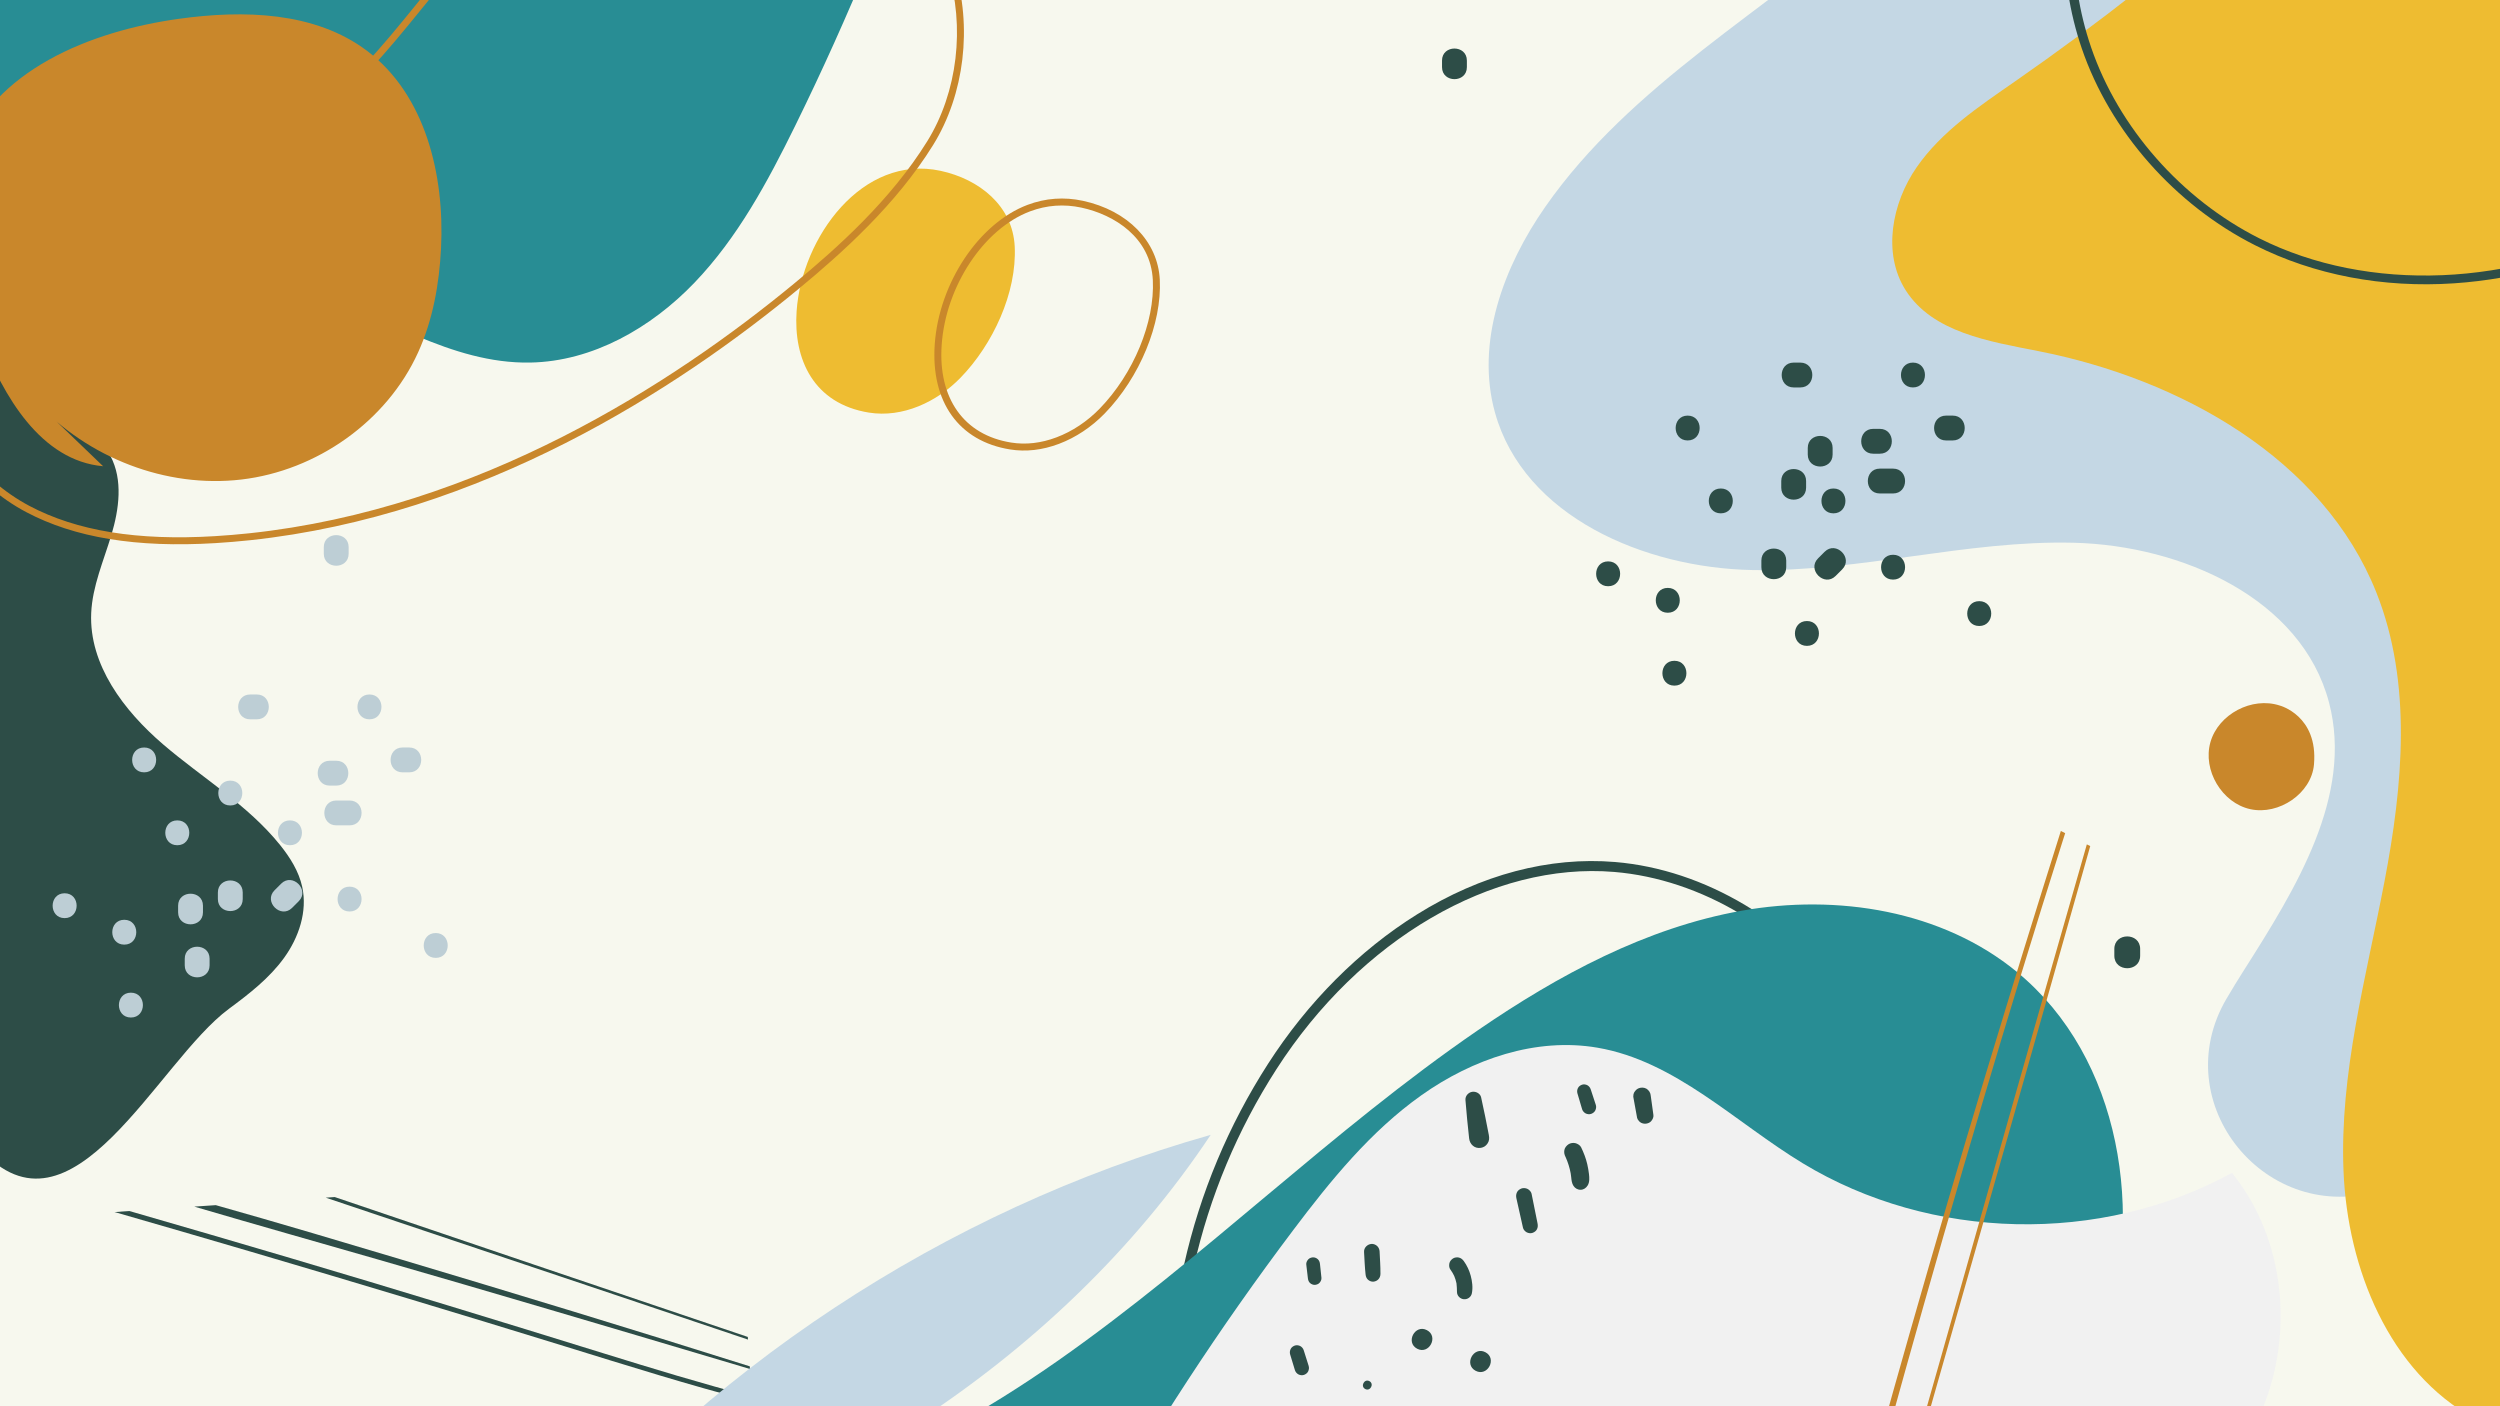 <ns0:svg xmlns:ns0="http://www.w3.org/2000/svg" xmlns:ns1="http://www.w3.org/1999/xlink" version="1.1" x="0px" y="0px" viewBox="0 0 752 423" style="enable-background:new 0 0 752 423;" xml:space="preserve">
<ns0:rect x="0" y="0" width="752" height="423" fill="#333333" stroke="none"/>
<ns0:g id="BACKGROUND">
	
		<ns0:rect x="164.5" y="-164.5" transform="matrix(6.123234e-17 -1 1 6.123234e-17 164.5 587.5)" style="fill:#F7F8EE;" width="423" height="752" />
</ns0:g>
<ns0:g id="PRINT">
	<ns0:g>
		<ns0:defs>
			
				<ns0:rect id="SVGID_1_" x="164.5" y="-164.5" transform="matrix(6.123234e-17 -1 1 6.123234e-17 164.5 587.5)" width="423" height="752" />
		</ns0:defs>
		<ns0:clipPath id="SVGID_00000018237266912563062290000014491882360085259686_">
			<ns0:use ns1:href="#SVGID_1_" style="overflow:visible;" />
		</ns0:clipPath>
		<ns0:g style="clip-path:url(#SVGID_00000018237266912563062290000014491882360085259686_);">
			<ns0:path style="fill:#2D4D47;" d="M579.423,381.528c-1.243-30.172-9.884-57.181-24.985-78.108     c-17.012-23.575-42.76-38.954-68.874-41.14c-36.592-3.063-76.468,20.229-101.612,59.335     c-11.738,18.254-20.099,38.246-24.851,59.42l-2.927-0.656c4.829-21.519,13.326-41.835,25.254-60.387     c11.938-18.565,27.439-34.109,44.831-44.95c19.184-11.959,39.777-17.405,59.555-15.752c26.976,2.258,53.539,18.099,71.058,42.374     c15.446,21.405,24.281,48.979,25.55,79.74L579.423,381.528z" />
		</ns0:g>
		<ns0:path style="clip-path:url(#SVGID_00000018237266912563062290000014491882360085259686_);fill:#EEBC31;" d="M-90.255,199.343    c7.721-22.658,38.152-26.055,51.184-5.975c17.312,26.675,42.73,49.079,68.793,67.956c40.357,29.228,85.039,54.195,116.464,92.866    c10.887,13.398,19.772,29.144,25.58,45.724c23.344,66.646-41.598,131.138-107.503,105.779c-0.721-0.277-1.441-0.564-2.161-0.86    c-34.548-14.208-63.022-40.253-86.865-69.009c-35.595-42.93-62.827-94.048-70.909-149.227    C-100.428,254.137-99.286,225.845-90.255,199.343z" transform="rotate(138.796)" />
		<ns0:path style="clip-path:url(#SVGID_00000018237266912563062290000014491882360085259686_);fill:#2D4D47;" d="M84.276,254.213    c-9.729-12.108-23.451-20.214-35.237-30.329c-11.787-10.116-22.286-23.94-21.605-39.458c0.356-8.107,3.738-15.722,6.064-23.497    c2.326-7.775,3.524-16.541-0.253-23.723c-2.307-4.385-6.212-7.672-10.028-10.833C15.863,120.281,9.212,101.759,0,106.355    c-53.742,26.814-45.898,194.671-5.954,239.199c27.592,30.758,53.202-26.142,74.817-42.105c6.081-4.491,12.156-9.203,16.587-15.328    c4.43-6.126,7.07-13.938,5.462-21.324C89.895,262.12,87.273,257.943,84.276,254.213z" />
		<ns0:g style="clip-path:url(#SVGID_00000018237266912563062290000014491882360085259686_);">
			<ns0:path style="fill:#2D4D47;" d="M139.502,386.343c17.477,5.1,34.936,10.26,52.392,15.431c11.236,3.328,22.471,6.661,33.7,10.016     l-0.054-0.794c-8.889-2.806-17.78-5.602-26.682-8.365c-17.486-5.429-34.995-10.777-52.523-16.068     c-17.443-5.266-34.901-10.483-52.371-15.658c-9.668-2.864-19.359-5.646-29.059-8.396l-6.468,0.44     c9.52,2.783,19.043,5.556,28.582,8.271C104.53,376.203,122.025,381.242,139.502,386.343z" />
			<ns0:path style="fill:#2D4D47;" d="M97.978,360.256c5.241,1.759,10.48,3.524,15.721,5.283c25.008,8.397,50.024,16.772,75.024,25.192     c12.09,4.072,24.181,8.142,36.269,12.217l-0.054-0.798c-8.94-3.021-17.875-6.053-26.817-9.068     c-25.005-8.432-49.989-16.929-74.981-25.401c-7.485-2.537-14.971-5.07-22.455-7.61L97.978,360.256z" />
			<ns0:path style="fill:#2D4D47;" d="M169.923,404.981c18.687,5.768,37.391,11.671,56.336,16.579l-0.099-1.451     c-15.017-3.925-29.89-8.46-44.702-13.055c-31.287-9.707-62.607-19.304-94.018-28.603c-16.155-4.783-32.329-9.504-48.517-14.174     l-4.466,0.304c13.703,3.95,27.4,7.921,41.08,11.952C107.058,385.82,138.525,395.29,169.923,404.981z" />
		</ns0:g>
		<ns0:path style="clip-path:url(#SVGID_00000018237266912563062290000014491882360085259686_);fill:#C4D7E4;" d="M565.43-26.662    c-33.762,29.609-74.884,52.024-100.591,88.844c-12.587,18.028-21.052,40.819-15.129,61.993    c8.732,31.216,44.934,46.657,77.343,47.294c32.408,0.637,64.38-9.023,96.785-8.209c32.404,0.814,68.513,16.717,76.734,48.071    c7.368,28.102-10.043,56.031-25.622,80.553c-1.759,2.769-3.51,5.613-5.215,8.518c-18.426,31.404,11.967,68.7,46.632,57.558    c94.484-30.37,180.152-88.215,242.93-165.149c26.58-32.573,50.095-71.97,46.318-113.841    c-7.11-78.819-102.147-120.143-129.527-194.395c-10.537-28.576-10.127-59.828-14.393-89.985    c-4.265-30.157-15.051-62.026-40.451-78.832c-29.381-19.439-70.266-12.2-99.175,7.936    c-42.464,29.578-55.403,66.185-69.052,112.474C637.493-111.193,606.692-62.848,565.43-26.662z" />
		<ns0:path style="clip-path:url(#SVGID_00000018237266912563062290000014491882360085259686_);fill:#EEBC31;" d="M606.032,24.549    c-10.776,7.486-22.003,14.957-29.483,25.737c-7.479,10.78-10.372,25.901-3.346,36.983c8.096,12.77,25.159,15.43,39.993,18.356    c42.618,8.408,85.578,32.274,101.628,72.639c10.859,27.31,7.946,58.051,2.423,86.917c-5.523,28.865-13.523,57.702-12.32,87.067    c1.204,29.364,13.699,60.35,39.459,74.498c17.781,9.766,39.616,10.176,59.152,4.713c19.537-5.463,37.125-16.322,53.538-28.244    c24.827-18.034,48.996-41.101,54.64-71.263c4.329-23.134-2.984-46.741-11.11-68.83c-12.29-33.406-26.693-66.163-35.421-100.671    c-8.728-34.509-11.525-71.523-0.489-105.365c16.956-51.999,63.666-89.339,84.521-139.901    c11.072-26.843,13.322-60.428-5.434-82.595c-15.284-18.063-40.808-24.087-64.463-23.507c-26.917,0.66-60.996,8.494-82.108,26.364    c-20.073,16.99-35.129,44.638-53.044,64.721C703.123-51.819,656.673-10.629,606.032,24.549z" />
		<ns0:path style="clip-path:url(#SVGID_00000018237266912563062290000014491882360085259686_);fill:#288D94;" d="M168.758,457.779    c53.286,5.655,105.708-17.817,149.589-48.573c43.88-30.756,82.086-69.081,126.29-99.369c24.097-16.51,50.457-30.759,79.214-35.883    c28.757-5.124,60.331-0.119,82.887,18.44c31.33,25.779,38.751,73.062,25.699,111.477c-13.052,38.415-42.948,68.918-75.776,92.76    c-64.301,46.699-153.915,15.519-232.881,24.451c-31.387,3.55-63.694,7.035-94.134-1.402    C199.206,511.243,173.521,489.004,168.758,457.779z" />
		<ns0:path style="clip-path:url(#SVGID_00000018237266912563062290000014491882360085259686_);fill:#F1F1F1;" d="M328.655,462.347    c18.004-32.045,38.157-62.883,60.278-92.238c11.298-14.992,23.32-29.8,38.632-40.661c15.312-10.862,34.469-17.482,52.971-14.3    c23.465,4.036,41.373,22.407,61.728,34.757c38.539,23.383,89.572,24.528,129.121,2.899c19.071,23.492,19.29,59.566,1.92,84.343    c-13.84,19.741-36.592,30.908-58.363,41.266c-34.949,16.628-70.886,33.53-109.466,36.612    C444.192,519.92,379.071,497.531,328.655,462.347z" />
		<ns0:path style="clip-path:url(#SVGID_00000018237266912563062290000014491882360085259686_);fill:#C4D7E4;" d="M158.689,476.956    c52.441-64.811,125.275-112.871,205.489-135.594C317.854,410.949,240.285,458.783,158.689,476.956z" />
		<ns0:g style="clip-path:url(#SVGID_00000018237266912563062290000014491882360085259686_);">
			<ns0:g>
				<ns0:path style="fill:#C9872B;" d="M627.719,253.988c-7.355,25.721-14.741,51.433-22.034,77.172      c-7.366,25.999-14.719,52.002-22.104,77.996c-5.796,20.397-11.591,40.794-17.388,61.191h1.127      c4.87-17.097,9.74-34.193,14.609-51.29c7.402-25.99,14.83-51.971,22.251-77.956c7.421-25.984,14.77-51.988,22.129-77.989      c0.812-2.871,1.624-5.741,2.436-8.612C628.4,254.333,628.061,254.158,627.719,253.988z" />
				<ns0:path style="fill:#C9872B;" d="M619.906,249.95c-7.574,24.037-15.022,48.112-22.316,72.236      c-7.976,26.378-15.744,52.819-23.304,79.32c-6.533,22.9-12.879,45.853-19.1,68.84h2.088c5.211-19.5,10.495-38.981,15.93-58.42      c7.42-26.538,15.049-53.018,22.885-79.437c7.836-26.417,15.881-52.777,24.212-79.043c0.299-0.941,0.603-1.881,0.902-2.823      C620.769,250.399,620.338,250.175,619.906,249.95z" />
			</ns0:g>
		</ns0:g>
		<ns0:g style="clip-path:url(#SVGID_00000018237266912563062290000014491882360085259686_);">
			<ns0:path style="fill:#2D4D47;" d="M445.516,330.062c-0.263-1.17-1.613-1.834-2.711-1.643c-1.142,0.199-2.092,1.254-2,2.461     c0.294,3.863,0.693,7.706,1.109,11.557c0.194,1.797,1.675,3.156,3.544,2.83c0.819-0.142,1.45-0.541,1.932-1.217     c0.598-0.84,0.64-1.657,0.451-2.641C447.11,337.614,446.365,333.832,445.516,330.062z" />
			<ns0:path style="fill:#2D4D47;" d="M460.692,359.053c-0.113-0.563-0.68-1.148-1.166-1.405c-0.518-0.273-1.257-0.369-1.818-0.169     c-0.581,0.207-1.134,0.591-1.405,1.166c-0.282,0.598-0.314,1.172-0.169,1.818c0.663,2.959,1.326,5.919,1.988,8.878     c0.122,0.545,0.641,1.095,1.118,1.346c0.496,0.262,1.204,0.354,1.742,0.162c0.557-0.199,1.086-0.566,1.346-1.118     c0.273-0.58,0.288-1.117,0.162-1.742C461.891,365.011,461.291,362.032,460.692,359.053z" />
			<ns0:path style="fill:#2D4D47;" d="M477.445,350.171c-0.408-1.772-1.067-3.446-1.852-5.082c-0.29-0.605-1.125-1.1-1.75-1.237     c-0.648-0.143-1.492-0.029-2.049,0.352c-0.598,0.408-1.11,1.015-1.237,1.751c-0.13,0.746,0.017,1.373,0.352,2.049     c0.02,0.04,0.038,0.08,0.057,0.119c0.684,1.534,1.179,3.141,1.49,4.791c0.061,0.403,0.123,0.805,0.161,1.211     c0.08,0.862,0.198,1.859,0.695,2.6c0.495,0.737,1.294,1.198,2.196,1.158c0.908-0.04,1.609-0.556,2.069-1.311     c0.607-0.995,0.516-2.31,0.386-3.42C477.844,352.151,477.671,351.152,477.445,350.171z" />
			<ns0:path style="fill:#2D4D47;" d="M475.892,333.636c0.156,0.527,0.573,1.018,1.057,1.273c0.469,0.247,1.139,0.335,1.648,0.153     c0.526-0.188,1.027-0.536,1.273-1.057c0.242-0.514,0.334-1.095,0.153-1.648c-0.515-1.567-1.029-3.134-1.543-4.701     c-0.169-0.514-0.539-0.976-1.021-1.23c-0.453-0.239-1.1-0.323-1.59-0.147c-0.509,0.181-0.993,0.517-1.23,1.02     c-0.238,0.505-0.309,1.047-0.147,1.591C474.958,330.473,475.425,332.054,475.892,333.636z" />
			<ns0:path style="fill:#2D4D47;" d="M497.349,335.418c-0.266-1.921-0.532-3.841-0.798-5.762c-0.022-0.459-0.154-0.885-0.395-1.277     c-0.144-0.176-0.288-0.352-0.433-0.529c-0.582-0.597-1.459-0.792-2.251-0.654c-0.711,0.124-1.26,0.47-1.678,1.058     c-0.233,0.273-0.382,0.59-0.448,0.951c-0.098,0.453-0.079,0.901,0.057,1.344c0.347,1.906,0.694,3.813,1.041,5.719     c0.087,0.323,0.245,0.601,0.472,0.836c0.191,0.279,0.443,0.493,0.754,0.642c0.513,0.242,1.035,0.33,1.597,0.233     c0.516-0.09,1.053-0.325,1.404-0.734C497.087,336.762,497.44,336.077,497.349,335.418z" />
			<ns0:path style="fill:#2D4D47;" d="M431.811,361.264c0.11-1.468-0.069-2.948-0.443-4.37c-0.3-1.138-1.548-1.802-2.656-1.609     c-1.062,0.185-2.127,1.242-1.958,2.41c0.105,0.729,0.125,1.463,0.088,2.197c-0.111,1.012-0.33,2.028-0.651,2.994     c-0.108,0.266-0.211,0.533-0.339,0.79c-0.298,0.605-0.384,1.32-0.183,1.97c0.187,0.606,0.681,1.247,1.263,1.522     c1.256,0.592,2.83,0.208,3.492-1.081c0.386-0.752,0.69-1.55,0.948-2.354C431.634,362.914,431.747,362.121,431.811,361.264z" transform="translate(-162.965, 156.676) rotate(156.096)" />
			<ns0:path style="fill:#2D4D47;" d="M415.242,383.194c0.017-2.262-0.161-4.534-0.263-6.793c-0.026-0.587-0.305-1.198-0.734-1.601     c-0.423-0.397-1.114-0.683-1.702-0.632c-1.242,0.109-2.313,1.131-2.232,2.436c0.139,2.259,0.204,4.537,0.462,6.785     c0.067,0.584,0.263,1.12,0.703,1.533c0.405,0.38,1.066,0.654,1.63,0.605C414.362,385.416,415.232,384.447,415.242,383.194z" />
			<ns0:path style="fill:#2D4D47;" d="M397.047,380.184c-0.056-0.536-0.246-1.036-0.648-1.413c-0.373-0.35-0.983-0.603-1.502-0.557     c-0.523,0.046-1.063,0.239-1.414,0.648c-0.346,0.404-0.621,0.955-0.557,1.503c0.163,1.392,0.326,2.785,0.49,4.177     c0.063,0.533,0.239,1.019,0.64,1.396c0.369,0.346,0.972,0.596,1.485,0.551c0.516-0.045,1.049-0.236,1.397-0.641     c0.345-0.401,0.608-0.94,0.55-1.485C397.341,382.97,397.194,381.577,397.047,380.184z" />
			<ns0:path style="fill:#2D4D47;" d="M392.157,406.152c-0.165-0.525-0.558-1.002-1.045-1.259c-0.464-0.245-1.126-0.331-1.629-0.151     c-0.52,0.186-1.015,0.53-1.258,1.045c-0.243,0.515-0.32,1.074-0.151,1.628c0.479,1.578,0.959,3.155,1.439,4.733     c0.161,0.529,0.569,1.016,1.057,1.273c0.469,0.247,1.139,0.334,1.648,0.153c0.526-0.188,1.027-0.536,1.273-1.057     c0.244-0.518,0.329-1.09,0.153-1.648C393.147,409.297,392.652,407.725,392.157,406.152z" />
			<ns0:path style="fill:#2D4D47;" d="M429.223,400.113c-3.592-1.894-6.543,3.686-2.944,5.583     C429.871,407.591,432.821,402.01,429.223,400.113z" />
			<ns0:path style="fill:#2D4D47;" d="M442.39,383.729c-0.415-1.56-1.13-3.088-2.077-4.396c-0.379-0.524-0.865-0.928-1.514-1.07     c-0.561-0.123-1.29-0.025-1.772,0.305c-0.517,0.353-0.96,0.878-1.07,1.514c-0.101,0.581-0.064,1.283,0.304,1.772     c0.456,0.605,0.831,1.261,1.162,1.941c0.299,0.717,0.53,1.459,0.687,2.221c0.121,0.885,0.126,1.762,0.15,2.657     c0.03,1.128,0.972,2.041,2.066,2.136c1.102,0.095,2.168-0.637,2.403-1.749C443.094,387.334,442.838,385.413,442.39,383.729z" />
			<ns0:path style="fill:#2D4D47;" d="M446.812,406.752c-3.593-1.895-6.543,3.686-2.944,5.583     C447.46,414.23,450.41,408.65,446.812,406.752z" />
			<ns0:path style="fill:#2D4D47;" d="M411.912,415.443c-1.528-0.806-2.782,1.567-1.252,2.374     C412.187,418.623,413.442,416.25,411.912,415.443z" />
			<ns0:path style="fill:#2D4D47;" d="M406.447,400.81c-1.414-0.746-2.575,1.451-1.159,2.198     C406.702,403.754,407.863,401.557,406.447,400.81z" transform="translate(29.684, 79.986)" />
		</ns0:g>
		<ns0:g style="clip-path:url(#SVGID_00000018237266912563062290000014491882360085259686_);">
			<ns0:g>
				<ns0:g>
					<ns0:path style="fill:#BDCED5;" d="M86.964,236.557c0-0.664,0-1.329,0-1.993c0-4.809-7.475-4.818-7.475,0c0,0.664,0,1.329,0,1.993       C79.49,241.366,86.964,241.374,86.964,236.557L86.964,236.557z" transform="rotate(149.007)" />
				</ns0:g>
				<ns0:g>
					<ns0:path style="fill:#BDCED5;" d="M78.991,246.523c0-0.664,0-1.329,0-1.993c0-4.81-7.475-4.818-7.475,0c0,0.664,0,1.329,0,1.993       C71.516,251.333,78.991,251.34,78.991,246.523L78.991,246.523z" transform="translate(25.881, -79.959)" />
				</ns0:g>
				<ns0:g>
					<ns0:path style="fill:#BDCED5;" d="M87.213,254.247c4.81,0,4.818-7.475,0-7.475C82.404,246.772,82.396,254.247,87.213,254.247       L87.213,254.247z" />
				</ns0:g>
				<ns0:g>
					<ns0:path style="fill:#BDCED5;" d="M101.166,228.833c-0.664,0-1.329,0-1.993,0c-4.81,0-4.818,7.475,0,7.475       c0.664,0,1.329,0,1.993,0C105.976,236.307,105.984,228.833,101.166,228.833L101.166,228.833z" />
				</ns0:g>
				<ns0:g>
					<ns0:path style="fill:#BDCED5;" d="M75.254,216.375c0.664,0,1.329,0,1.993,0c4.81,0,4.818-7.475,0-7.475c-0.664,0-1.329,0-1.993,0       C70.444,208.9,70.436,216.375,75.254,216.375L75.254,216.375z" />
				</ns0:g>
				<ns0:g>
					<ns0:path style="fill:#BDCED5;" d="M105.152,240.792c-1.329,0-2.658,0-3.986,0c-4.81,0-4.818,7.475,0,7.475       c1.329,0,2.658,0,3.986,0C109.962,248.267,109.97,240.792,105.152,240.792L105.152,240.792z" />
				</ns0:g>
				<ns0:g>
					<ns0:path style="fill:#BDCED5;" d="M65.537,268.449c0,0.664,0,1.329,0,1.993c0,4.81,7.475,4.818,7.475,0c0-0.664,0-1.329,0-1.993       C73.011,263.639,65.537,263.631,65.537,268.449L65.537,268.449z" />
				</ns0:g>
				<ns0:g>
					<ns0:path style="fill:#BDCED5;" d="M53.328,254.247c4.81,0,4.817-7.475,0-7.475C48.518,246.772,48.51,254.247,53.328,254.247       L53.328,254.247z" />
				</ns0:g>
				<ns0:g>
					<ns0:path style="fill:#BDCED5;" d="M87.863,273.085c0.664-0.664,1.329-1.329,1.993-1.993c3.406-3.406-1.878-8.693-5.285-5.285       c-0.664,0.664-1.329,1.329-1.993,1.993C79.172,271.205,84.455,276.492,87.863,273.085L87.863,273.085z" />
				</ns0:g>
				<ns0:g>
					<ns0:path style="fill:#BDCED5;" d="M53.577,272.435c0,0.664,0,1.329,0,1.993c0,4.81,7.475,4.818,7.475,0c0-0.664,0-1.329,0-1.993       C61.052,267.626,53.577,267.617,53.577,272.435L53.577,272.435z" />
				</ns0:g>
				<ns0:g>
					<ns0:path style="fill:#BDCED5;" d="M63.045,290.375c0-0.664,0-1.329,0-1.993c0-4.81-7.475-4.818-7.475,0c0,0.664,0,1.329,0,1.993       C55.57,295.184,63.045,295.192,63.045,290.375L63.045,290.375z" />
				</ns0:g>
				<ns0:g>
					<ns0:path style="fill:#BDCED5;" d="M79.24,294.112c4.81,0,4.818-7.475,0-7.475C74.431,286.637,74.423,294.112,79.24,294.112       L79.24,294.112z" transform="translate(-200.991, 52.197)" />
				</ns0:g>
				<ns0:g>
					<ns0:path style="fill:#BDCED5;" d="M37.382,284.146c4.81,0,4.818-7.475,0-7.475C32.572,276.671,32.564,284.146,37.382,284.146       L37.382,284.146z" />
				</ns0:g>
				<ns0:g>
					<ns0:path style="fill:#BDCED5;" d="M69.274,242.287c4.81,0,4.818-7.475,0-7.475C64.464,234.813,64.456,242.287,69.274,242.287       L69.274,242.287z" />
				</ns0:g>
				<ns0:g>
					<ns0:path style="fill:#BDCED5;" d="M43.362,232.321c4.81,0,4.818-7.475,0-7.475C38.552,224.846,38.544,232.321,43.362,232.321       L43.362,232.321z" />
				</ns0:g>
				<ns0:g>
					<ns0:path style="fill:#BDCED5;" d="M19.442,276.172c4.81,0,4.818-7.475,0-7.475C14.633,268.698,14.625,276.172,19.442,276.172       L19.442,276.172z" />
				</ns0:g>
				<ns0:g>
					<ns0:path style="fill:#BDCED5;" d="M39.375,306.071c4.81,0,4.818-7.475,0-7.475C34.565,298.597,34.558,306.071,39.375,306.071       L39.375,306.071z" />
				</ns0:g>
				<ns0:g>
					<ns0:path style="fill:#BDCED5;" d="M105.152,274.179c4.81,0,4.818-7.475,0-7.475C100.343,266.705,100.335,274.179,105.152,274.179       L105.152,274.179z" />
				</ns0:g>
				<ns0:g>
					<ns0:path style="fill:#BDCED5;" d="M111.132,216.375c4.81,0,4.818-7.475,0-7.475C106.323,208.9,106.315,216.375,111.132,216.375       L111.132,216.375z" />
				</ns0:g>
				<ns0:g>
					<ns0:path style="fill:#BDCED5;" d="M131.065,288.132c4.81,0,4.818-7.475,0-7.475C126.255,280.657,126.247,288.132,131.065,288.132       L131.065,288.132z" />
				</ns0:g>
				<ns0:g>
					<ns0:path style="fill:#BDCED5;" d="M121.099,232.321c0.664,0,1.329,0,1.993,0c4.81,0,4.818-7.475,0-7.475c-0.664,0-1.329,0-1.993,0       C116.289,224.846,116.281,232.321,121.099,232.321L121.099,232.321z" />
				</ns0:g>
			</ns0:g>
		</ns0:g>
		<ns0:g style="clip-path:url(#SVGID_00000018237266912563062290000014491882360085259686_);">
			<ns0:g>
				<ns0:path style="fill:#2D4D47;" d="M551.25,136.725c0-0.664,0-1.329,0-1.993c0-4.81-7.475-4.818-7.475,0c0,0.664,0,1.329,0,1.993      C543.775,141.535,551.25,141.543,551.25,136.725L551.25,136.725z" />
			</ns0:g>
			<ns0:g>
				<ns0:path style="fill:#2D4D47;" d="M543.277,146.691c0-0.664,0-1.329,0-1.993c0-4.81-7.475-4.818-7.475,0c0,0.664,0,1.329,0,1.993      C535.802,151.501,543.277,151.509,543.277,146.691L543.277,146.691z" />
			</ns0:g>
			<ns0:g>
				<ns0:path style="fill:#2D4D47;" d="M551.499,154.415c4.81,0,4.818-7.475,0-7.475C546.69,146.941,546.681,154.415,551.499,154.415      L551.499,154.415z" />
			</ns0:g>
			<ns0:g>
				<ns0:path style="fill:#2D4D47;" d="M565.452,129.001c-0.664,0-1.329,0-1.993,0c-4.81,0-4.818,7.475,0,7.475c0.664,0,1.329,0,1.993,0      C570.261,136.476,570.269,129.001,565.452,129.001L565.452,129.001z" />
			</ns0:g>
			<ns0:g>
				<ns0:path style="fill:#2D4D47;" d="M539.54,116.543c0.664,0,1.329,0,1.993,0c4.81,0,4.818-7.474,0-7.474c-0.664,0-1.329,0-1.993,0      C534.73,109.069,534.722,116.543,539.54,116.543L539.54,116.543z" />
			</ns0:g>
			<ns0:g>
				<ns0:path style="fill:#2D4D47;" d="M569.438,140.961c-1.329,0-2.658,0-3.987,0c-4.809,0-4.818,7.475,0,7.475      c1.329,0,2.658,0,3.987,0C574.248,148.435,574.256,140.961,569.438,140.961L569.438,140.961z" />
			</ns0:g>
			<ns0:g>
				<ns0:path style="fill:#2D4D47;" d="M529.822,168.617c0,0.664,0,1.329,0,1.993c0,4.81,7.475,4.818,7.475,0c0-0.664,0-1.329,0-1.993      C537.297,163.808,529.822,163.8,529.822,168.617L529.822,168.617z" />
			</ns0:g>
			<ns0:g>
				<ns0:path style="fill:#2D4D47;" d="M517.614,154.415c4.81,0,4.817-7.475,0-7.475C512.804,146.941,512.796,154.415,517.614,154.415      L517.614,154.415z" />
			</ns0:g>
			<ns0:g>
				<ns0:path style="fill:#2D4D47;" d="M552.149,173.253c0.664-0.664,1.329-1.329,1.993-1.993c3.406-3.406-1.878-8.693-5.285-5.285      c-0.664,0.664-1.329,1.329-1.993,1.993C543.457,171.373,548.741,176.66,552.149,173.253L552.149,173.253z" />
			</ns0:g>
			<ns0:g>
				<ns0:path style="fill:#2D4D47;" d="M517.863,172.604c0,0.664,0,1.329,0,1.993c0,4.81,7.475,4.818,7.475,0c0-0.664,0-1.329,0-1.993      C525.337,167.794,517.863,167.786,517.863,172.604L517.863,172.604z" transform="translate(-84.102, -154.396)" />
			</ns0:g>
			<ns0:g>
				<ns0:path style="fill:#2D4D47;" d="M527.331,190.543c0-0.664,0-1.329,0-1.993c0-4.81-7.475-4.818-7.475,0c0,0.664,0,1.329,0,1.993      C519.856,195.353,527.331,195.361,527.331,190.543L527.331,190.543z" transform="translate(95.861, 89.522) scale(1.039, 1.039)" />
			</ns0:g>
			<ns0:g>
				<ns0:path style="fill:#2D4D47;" d="M543.526,194.28c4.81,0,4.818-7.475,0-7.475C538.716,186.806,538.708,194.28,543.526,194.28      L543.526,194.28z" />
			</ns0:g>
			<ns0:g>
				<ns0:path style="fill:#2D4D47;" d="M501.668,184.314c4.81,0,4.818-7.475,0-7.475C496.858,176.839,496.85,184.314,501.668,184.314      L501.668,184.314z" />
			</ns0:g>
			<ns0:g>
				<ns0:path style="fill:#2D4D47;" d="M533.56,142.456c4.81,0,4.818-7.475,0-7.475C528.75,134.981,528.742,142.456,533.56,142.456      L533.56,142.456z" transform="rotate(216.447)" />
			</ns0:g>
			<ns0:g>
				<ns0:path style="fill:#2D4D47;" d="M507.647,132.49c4.81,0,4.818-7.475,0-7.475C502.838,125.015,502.83,132.49,507.647,132.49      L507.647,132.49z" />
			</ns0:g>
			<ns0:g>
				<ns0:path style="fill:#2D4D47;" d="M483.728,176.341c4.81,0,4.818-7.475,0-7.475C478.919,168.866,478.911,176.341,483.728,176.341      L483.728,176.341z" />
			</ns0:g>
			<ns0:g>
				<ns0:path style="fill:#2D4D47;" d="M503.661,206.24c4.81,0,4.818-7.475,0-7.475C498.851,198.765,498.843,206.24,503.661,206.24      L503.661,206.24z" />
			</ns0:g>
			<ns0:g>
				<ns0:path style="fill:#2D4D47;" d="M569.438,174.348c4.81,0,4.818-7.475,0-7.475C564.629,166.873,564.621,174.348,569.438,174.348      L569.438,174.348z" />
			</ns0:g>
			<ns0:g>
				<ns0:path style="fill:#2D4D47;" d="M575.418,116.543c4.81,0,4.818-7.474,0-7.474C570.608,109.069,570.6,116.543,575.418,116.543      L575.418,116.543z" />
			</ns0:g>
			<ns0:g>
				<ns0:path style="fill:#2D4D47;" d="M595.351,188.301c4.81,0,4.818-7.475,0-7.475C590.541,180.826,590.533,188.301,595.351,188.301      L595.351,188.301z" />
			</ns0:g>
			<ns0:g>
				<ns0:path style="fill:#2D4D47;" d="M585.384,132.49c0.664,0,1.329,0,1.993,0c4.81,0,4.818-7.475,0-7.475c-0.664,0-1.329,0-1.993,0      C580.575,125.015,580.567,132.49,585.384,132.49L585.384,132.49z" />
			</ns0:g>
		</ns0:g>
		<ns0:path style="clip-path:url(#SVGID_00000018237266912563062290000014491882360085259686_);fill:#C9872B;" d="M696.048,229.94    c-0.752,8.738-10.563,15.329-19.133,13.464c-8.57-1.865-14.42-11.739-12.014-20.174c2.406-8.434,12.498-13.738,20.834-11.01    C685.734,212.221,697.314,215.22,696.048,229.94z" />
		<ns0:g style="clip-path:url(#SVGID_00000018237266912563062290000014491882360085259686_);">
			<ns0:path style="fill:#2D4D47;" d="M630.533-53.603c-8.336,22.939-8.862,46.401-1.526,67.85     c8.264,24.163,27.152,45.624,50.523,57.408c32.748,16.512,76.803,14.687,112.255-4.637c16.549-9.02,30.534-20.647,41.566-34.557     l2.49,1.627c-11.211,14.137-25.423,25.952-42.241,35.12c-16.831,9.174-35.997,14.713-55.425,16.017     c-21.431,1.439-42.114-2.518-59.815-11.441c-24.142-12.173-43.636-34.294-52.147-59.175c-7.504-21.939-6.979-45.897,1.519-69.285     L630.533-53.603z" />
		</ns0:g>
		<ns0:path style="clip-path:url(#SVGID_00000018237266912563062290000014491882360085259686_);fill:#EEBC31;" d="M239.621,93.601    c-1.01,14.555,5.169,27.846,21.76,30.511c10.094,1.621,20.441-3.181,27.566-10.513c9.629-9.908,16.978-25.491,16.279-39.467    c-0.611-12.215-10.614-20.221-22.297-22.748C259.401,46.296,241.161,71.417,239.621,93.601z" />
		<ns0:g style="clip-path:url(#SVGID_00000018237266912563062290000014491882360085259686_);">
			<ns0:g>
				<ns0:path style="fill:#C9872B;" d="M309.081,61.623c0.002-0.001,0.002-0.001,0.002-0.001c5.391-2.032,10.996-2.442,16.661-1.217      c13.472,2.913,22.547,12.225,23.121,23.721c0.661,13.195-6,29.37-16.573,40.249c-3.965,4.081-8.726,7.243-13.767,9.144      c-4.982,1.879-9.932,2.442-14.715,1.673c-15.38-2.469-23.844-14.289-22.642-31.619      C282.444,85.178,294.446,67.143,309.081,61.623z M317.784,131.558c4.756-1.793,9.251-4.782,13.002-8.643      c10.194-10.487,16.616-26.032,15.985-38.684c-0.64-12.769-11.511-19.621-21.471-21.775c-5.264-1.138-10.469-0.758-15.477,1.129      c-13.919,5.248-25.339,22.502-26.565,40.136c-1.118,16.131,6.688,27.122,20.882,29.401      C308.559,133.832,313.149,133.306,317.784,131.558z" />
			</ns0:g>
		</ns0:g>
		<ns0:path style="clip-path:url(#SVGID_00000018237266912563062290000014491882360085259686_);fill:#288D94;" d="M281.055-64.049    C269.39-29.192,255.388,4.882,239.174,37.87c-8.281,16.848-17.308,33.65-30.307,47.194    c-12.999,13.544-30.572,23.646-49.342,23.995c-23.805,0.443-44.845-14.237-67.158-22.544    C50.123,70.787-0.217,79.248-34.999,107.921C-58.144,88.429-65.135,53.039-52.727,25.44c9.886-21.989,30.136-37.231,49.574-51.494    C28.05-48.951,60.173-72.301,97.487-82.575C156.76-98.895,224.927-89.136,281.055-64.049z" />
		<ns0:g style="clip-path:url(#SVGID_00000018237266912563062290000014491882360085259686_);">
			<ns0:path style="fill:#C9872B;" d="M211.796-47.637c0.002,0,0.002,0,0.004,0c18.642-1.984,34.947-0.448,45.909,4.325     c14.064,6.122,24.481,18.058,29.334,33.61c5.515,17.671,3.08,38.098-6.353,53.312c-11.108,17.912-27.379,32.475-40.313,43.161     c-36.853,30.449-95.426,68.304-165.172,75.727c-3.471,0.369-6.983,0.664-10.439,0.874c-23.696,1.442-42.314-1.615-56.918-9.35     c-15.622-8.274-30.41-25.812-28.237-46.341c2.082-19.654,19.884-37.645,47.617-48.127c7.126-2.693,14.581-4.965,21.791-7.162     c15.17-4.623,30.857-9.402,43.969-18.316c12.455-8.469,22.168-20.401,31.56-31.939c9.812-12.053,19.958-24.517,33.305-33.188     C170.164-39.05,190.836-45.406,211.796-47.637z M74.982,160.411c69.226-7.368,127.426-44.993,164.06-75.258     c12.809-10.584,28.917-24.996,39.865-42.65c9.123-14.711,11.473-34.475,6.134-51.58c-4.67-14.961-14.674-26.436-28.17-32.312     c-10.633-4.63-26.561-6.108-44.849-4.162c-20.655,2.198-40.973,8.428-53.026,16.259c-13.071,8.493-23.112,20.826-32.821,32.753     c-9.487,11.656-19.298,23.708-32.009,32.35c-13.373,9.092-29.214,13.919-44.533,18.587c-7.178,2.188-14.601,4.449-21.664,7.118     c-26.977,10.195-44.273,27.535-46.27,46.384c-2.072,19.555,12.134,36.323,27.131,44.267c14.255,7.548,32.51,10.528,55.808,9.109     C68.062,161.07,71.544,160.777,74.982,160.411z" />
		</ns0:g>
		<ns0:path style="clip-path:url(#SVGID_00000018237266912563062290000014491882360085259686_);fill:#C9872B;" d="M10.925,120.953    c15.484,16.751,39.026,25.954,61.68,23.29c22.655-2.664,43.712-17.45,53.151-38.216c4.459-9.809,6.374-20.618,6.909-31.379    c1.093-21.978-4.677-46.123-22.258-59.356C94.705,3.473,73.264,2.958,53.797,5.66C27.101,9.364-2.101,21.192-11.262,46.539    c-6.423,17.77-1.18,37.52,5.556,55.173c6.683,17.515,18.047,36.881,36.721,38.529" />
	</ns0:g>
</ns0:g>
</ns0:svg>